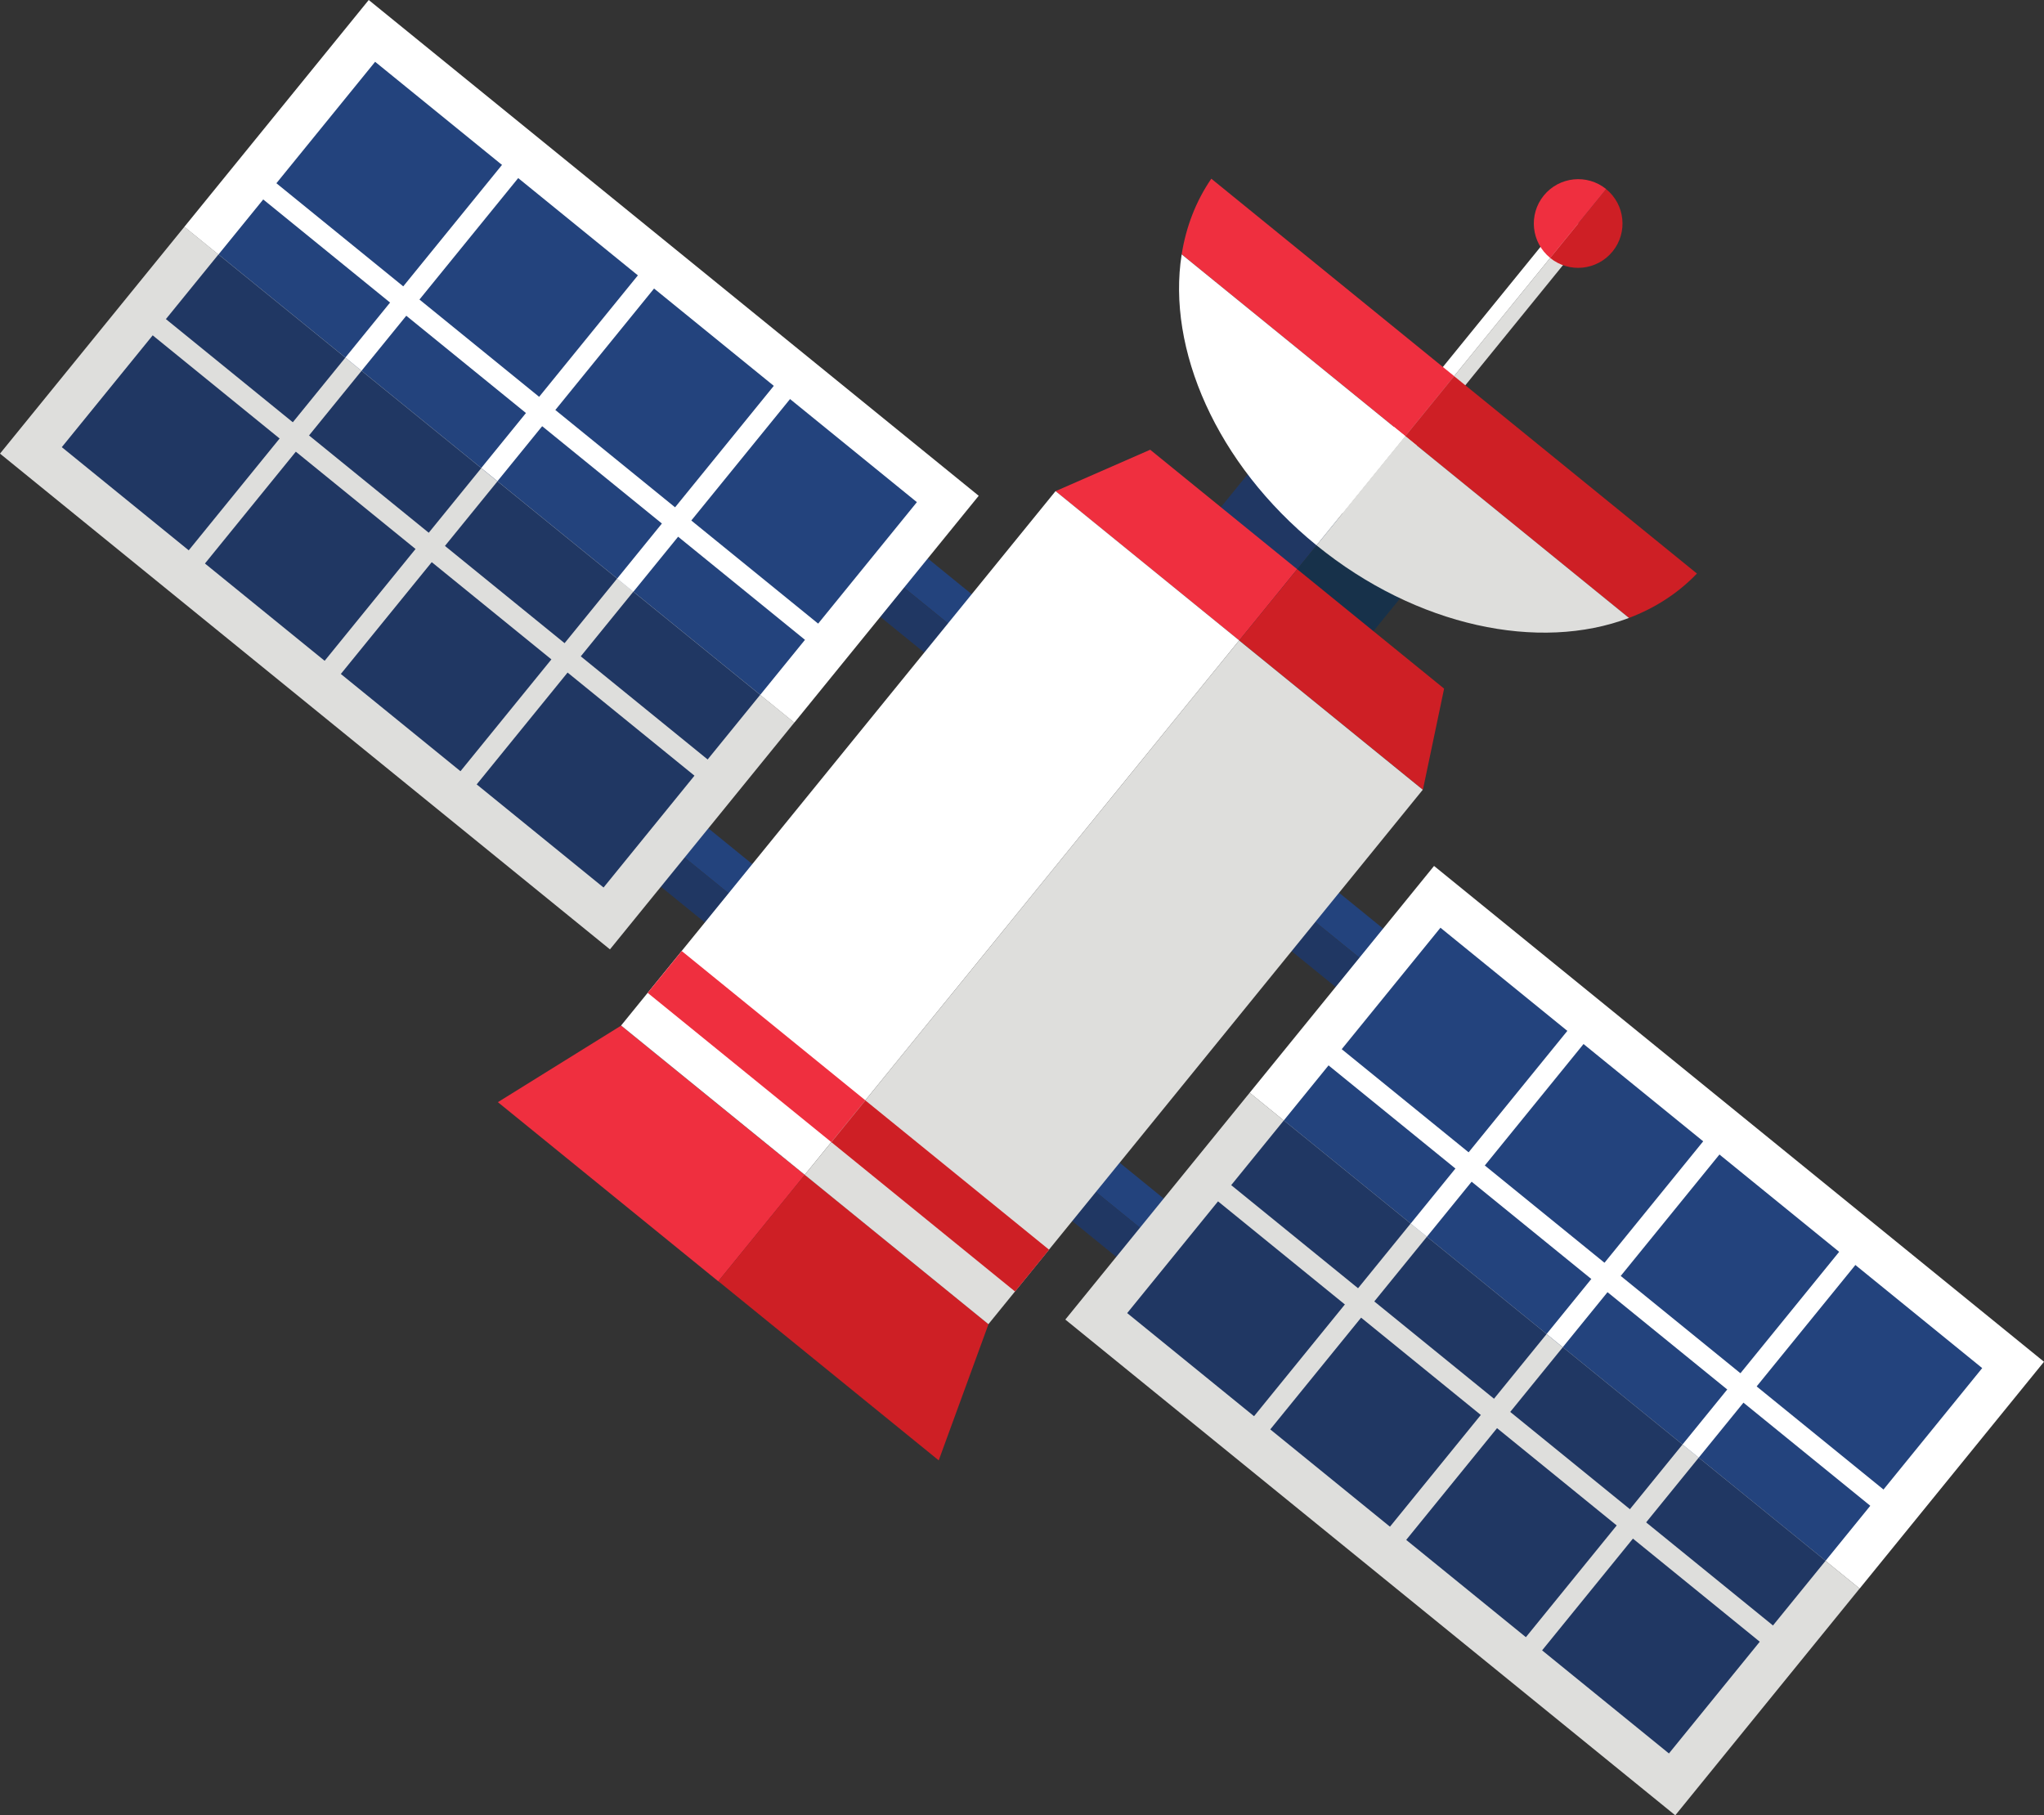 <?xml version="1.0" encoding="UTF-8" standalone="no"?>
<svg
   xmlns:dc="http://purl.org/dc/elements/1.1/"
   xmlns:cc="http://creativecommons.org/ns#"
   xmlns:rdf="http://www.w3.org/1999/02/22-rdf-syntax-ns#"
   xmlns:svg="http://www.w3.org/2000/svg"
   xmlns="http://www.w3.org/2000/svg"
   id="svg5022"
   version="1.1"
   viewBox="0 0 31.919 28.349"
   height="28.349mm"
   width="31.919mm">
  <rect x="0" y="0" width="31.919" height="28.349" fill="#333333" stroke="none"/>
  <defs
     id="defs5016" />
  <g
     transform="translate(772.668,-69.647)"
     id="layer1">
    <path
       d="m -752.973,76.793 -0.506,0.622 -0.452,0.556 1.191,0.968 0.958,-1.178 -1.191,-0.968"
       style="fill:#203763;fill-opacity:1;fill-rule:nonzero;stroke:none;stroke-width:0.035"
       id="path16" />
    <path
       d="m -751.782,77.762 -0.958,1.178 1.191,0.968 0.452,-0.556 0.506,-0.622 -1.191,-0.968"
       style="fill:#17314a;fill-opacity:1;fill-rule:nonzero;stroke:none;stroke-width:0.035"
       id="path18" />
    <path
       d="m -747.848,73.28 -0.175,-0.143 -3.683,4.531 0.175,0.143 3.683,-4.531"
       style="fill:#dededc;fill-opacity:1;fill-rule:nonzero;stroke:none;stroke-width:0.035"
       id="path20" />
    <path
       d="m -748.199,72.995 -3.683,4.531 0.175,0.143 3.683,-4.531 -0.175,-0.143"
       style="fill:#ffffff;fill-opacity:1;fill-rule:nonzero;stroke:none;stroke-width:0.035"
       id="path22" />
    <path
       d="m -762.968,85.663 -1.925,1.196 3.442,2.798 1.351,-1.662 -2.868,-2.331"
       style="fill:#ef2f3f;fill-opacity:1;fill-rule:nonzero;stroke:none;stroke-width:0.035"
       id="path24" />
    <path
       d="m -757.232,90.325 -2.868,-2.332 -1.351,1.662 3.442,2.798 0.778,-2.129"
       style="fill:#ce1f25;fill-opacity:1;fill-rule:nonzero;stroke:none;stroke-width:0.035"
       id="path26" />
    <path
       d="m -760.331,83.62 -1.767,-1.437 -0.37,0.456 1.767,1.437 0.37,-0.456"
       style="fill:#23437d;fill-opacity:1;fill-rule:nonzero;stroke:none;stroke-width:0.035"
       id="path28" />
    <path
       d="m -762.469,82.639 -0.37,0.456 1.767,1.437 0.371,-0.456 -1.767,-1.437"
       style="fill:#203763;fill-opacity:1;fill-rule:nonzero;stroke:none;stroke-width:0.035"
       id="path30" />
    <path
       d="m -756.905,79.405 -1.767,-1.437 -0.37,0.455 1.767,1.437 0.37,-0.455"
       style="fill:#23437d;fill-opacity:1;fill-rule:nonzero;stroke:none;stroke-width:0.035"
       id="path32" />
    <path
       d="m -759.043,78.424 -0.37,0.456 1.767,1.437 0.371,-0.456 -1.767,-1.437"
       style="fill:#203763;fill-opacity:1;fill-rule:nonzero;stroke:none;stroke-width:0.035"
       id="path34" />
    <path
       d="m -769.789,73.189 -2.879,3.542 9.525,7.742 2.879,-3.542 -9.525,-7.743"
       style="fill:#dededc;fill-opacity:1;fill-rule:nonzero;stroke:none;stroke-width:0.035"
       id="path36" />
    <path
       d="m -757.385,77.389 -9.525,-7.742 -2.879,3.542 9.525,7.743 2.879,-3.542"
       style="fill:#ffffff;fill-opacity:1;fill-rule:nonzero;stroke:none;stroke-width:0.035"
       id="path38" />
    <path
       d="m -758.35,77.489 -8.46,-6.877 -2.446,3.009 8.46,6.877 2.446,-3.009"
       style="fill:#23437d;fill-opacity:1;fill-rule:nonzero;stroke:none;stroke-width:0.035"
       id="path40" />
    <path
       d="m -769.257,73.621 -2.446,3.009 8.46,6.877 2.446,-3.009 -8.46,-6.877"
       style="fill:#203763;fill-opacity:1;fill-rule:nonzero;stroke:none;stroke-width:0.035"
       id="path42" />
    <path
       d="m -769.945,78.517 0.253,0.206 2.67,-3.285 -0.253,-0.206 -2.67,3.285"
       style="fill:#dededc;fill-opacity:1;fill-rule:nonzero;stroke:none;stroke-width:0.035"
       id="path44" />
    <path
       d="m -764.727,72.097 -2.548,3.134 0.253,0.206 2.548,-3.134 -0.253,-0.206"
       style="fill:#ffffff;fill-opacity:1;fill-rule:nonzero;stroke:none;stroke-width:0.035"
       id="path46" />
    <path
       d="m -762.605,73.822 -2.548,3.134 0.253,0.206 2.548,-3.135 -0.253,-0.206"
       style="fill:#ffffff;fill-opacity:1;fill-rule:nonzero;stroke:none;stroke-width:0.035"
       id="path48" />
    <path
       d="m -767.823,80.242 0.253,0.206 2.67,-3.284 -0.253,-0.206 -2.67,3.285"
       style="fill:#dededc;fill-opacity:1;fill-rule:nonzero;stroke:none;stroke-width:0.035"
       id="path50" />
    <path
       d="m -763.031,78.682 -2.67,3.284 0.253,0.206 2.67,-3.285 -0.253,-0.206"
       style="fill:#dededc;fill-opacity:1;fill-rule:nonzero;stroke:none;stroke-width:0.035"
       id="path52" />
    <path
       d="m -760.23,75.754 -0.253,-0.206 -2.548,3.135 0.253,0.206 2.548,-3.134"
       style="fill:#ffffff;fill-opacity:1;fill-rule:nonzero;stroke:none;stroke-width:0.035"
       id="path54" />
    <path
       d="m -768.617,72.293 8.766,7.126 -0.206,0.253 -8.766,-7.126 0.206,-0.253"
       style="fill:#ffffff;fill-opacity:1;fill-rule:nonzero;stroke:none;stroke-width:0.035"
       id="path56" />
    <path
       d="m -770.342,74.415 8.766,7.126 -0.206,0.253 -8.766,-7.125 0.206,-0.253"
       style="fill:#dededc;fill-opacity:1;fill-rule:nonzero;stroke:none;stroke-width:0.035"
       id="path58" />
    <path
       d="m -755.771,87.327 1.767,1.437 -0.371,0.456 -1.767,-1.437 0.37,-0.456"
       style="fill:#23437d;fill-opacity:1;fill-rule:nonzero;stroke:none;stroke-width:0.035"
       id="path60" />
    <path
       d="m -754.374,89.219 -0.37,0.456 -1.767,-1.437 0.37,-0.455 1.767,1.437"
       style="fill:#203763;fill-opacity:1;fill-rule:nonzero;stroke:none;stroke-width:0.035"
       id="path62" />
    <path
       d="m -752.345,83.111 1.767,1.437 -0.37,0.455 -1.767,-1.437 0.37,-0.456"
       style="fill:#23437d;fill-opacity:1;fill-rule:nonzero;stroke:none;stroke-width:0.035"
       id="path64" />
    <path
       d="m -750.948,85.004 -0.371,0.456 -1.767,-1.437 0.37,-0.456 1.767,1.437"
       style="fill:#203763;fill-opacity:1;fill-rule:nonzero;stroke:none;stroke-width:0.035"
       id="path66" />
    <path
       d="m -743.628,94.454 -2.879,3.542 -9.525,-7.742 2.879,-3.542 9.525,7.743"
       style="fill:#dededc;fill-opacity:1;fill-rule:nonzero;stroke:none;stroke-width:0.035"
       id="path68" />
    <path
       d="m -750.274,83.17 9.525,7.743 -2.879,3.542 -9.525,-7.743 2.879,-3.542"
       style="fill:#ffffff;fill-opacity:1;fill-rule:nonzero;stroke:none;stroke-width:0.035"
       id="path70" />
    <path
       d="m -750.174,84.135 8.46,6.877 -2.446,3.009 -8.46,-6.877 2.446,-3.009"
       style="fill:#23437d;fill-opacity:1;fill-rule:nonzero;stroke:none;stroke-width:0.035"
       id="path72" />
    <path
       d="m -744.16,94.021 -2.446,3.009 -8.46,-6.877 2.446,-3.009 8.46,6.877"
       style="fill:#203763;fill-opacity:1;fill-rule:nonzero;stroke:none;stroke-width:0.035"
       id="path74" />
    <path
       d="m -748.811,95.696 -0.253,-0.206 2.67,-3.285 0.253,0.206 -2.67,3.285"
       style="fill:#dededc;fill-opacity:1;fill-rule:nonzero;stroke:none;stroke-width:0.035"
       id="path76" />
    <path
       d="m -743.593,89.277 -2.548,3.134 -0.253,-0.206 2.548,-3.134 0.253,0.206"
       style="fill:#ffffff;fill-opacity:1;fill-rule:nonzero;stroke:none;stroke-width:0.035"
       id="path78" />
    <path
       d="m -745.716,87.552 -2.548,3.134 -0.253,-0.206 2.548,-3.135 0.253,0.206"
       style="fill:#ffffff;fill-opacity:1;fill-rule:nonzero;stroke:none;stroke-width:0.035"
       id="path80" />
    <path
       d="m -750.934,93.971 -0.253,-0.206 2.67,-3.284 0.253,0.206 -2.67,3.285"
       style="fill:#dededc;fill-opacity:1;fill-rule:nonzero;stroke:none;stroke-width:0.035"
       id="path82" />
    <path
       d="m -750.386,88.961 -2.67,3.284 -0.253,-0.206 2.67,-3.285 0.253,0.206"
       style="fill:#dededc;fill-opacity:1;fill-rule:nonzero;stroke:none;stroke-width:0.035"
       id="path84" />
    <path
       d="m -748.091,85.62 0.253,0.206 -2.548,3.135 -0.253,-0.206 2.548,-3.134"
       style="fill:#ffffff;fill-opacity:1;fill-rule:nonzero;stroke:none;stroke-width:0.035"
       id="path86" />
    <path
       d="m -742.99,93.124 -8.766,-7.125 -0.206,0.253 8.766,7.126 0.206,-0.253"
       style="fill:#ffffff;fill-opacity:1;fill-rule:nonzero;stroke:none;stroke-width:0.035"
       id="path88" />
    <path
       d="m -744.716,95.247 -8.766,-7.125 -0.206,0.253 8.766,7.126 0.206,-0.253"
       style="fill:#dededc;fill-opacity:1;fill-rule:nonzero;stroke:none;stroke-width:0.035"
       id="path90" />
    <path
       d="m -754.706,76.67 -1.478,0.647 2.868,2.332 0.905,-1.113 -2.295,-1.865"
       style="fill:#ef2f3f;fill-opacity:1;fill-rule:nonzero;stroke:none;stroke-width:0.035"
       id="path92" />
    <path
       d="m -750.117,80.401 -2.294,-1.865 -0.905,1.113 2.868,2.331 0.331,-1.579"
       style="fill:#ce1f25;fill-opacity:1;fill-rule:nonzero;stroke:none;stroke-width:0.035"
       id="path94" />
    <path
       d="m -753.317,79.649 -6.784,8.345 2.868,2.332 3.2,-3.937 3.583,-4.409 -2.868,-2.331"
       style="fill:#dededc;fill-opacity:1;fill-rule:nonzero;stroke:none;stroke-width:0.035"
       id="path96" />
    <path
       d="m -756.185,77.317 -3.584,4.408 -3.2,3.937 2.868,2.331 6.784,-8.345 -2.868,-2.332"
       style="fill:#ffffff;fill-opacity:1;fill-rule:nonzero;stroke:none;stroke-width:0.035"
       id="path98" />
    <path
       d="m -762.023,84.499 -0.28,0.345 -0.251,0.308 2.868,2.331 0.531,-0.653 -2.868,-2.332"
       style="fill:#ef2f3f;fill-opacity:1;fill-rule:nonzero;stroke:none;stroke-width:0.035"
       id="path100" />
    <path
       d="m -759.154,86.831 -0.531,0.653 2.868,2.332 0.251,-0.308 0.28,-0.345 -2.868,-2.331"
       style="fill:#ce1f25;fill-opacity:1;fill-rule:nonzero;stroke:none;stroke-width:0.035"
       id="path102" />
    <path
       d="m -753.753,72.439 c -0.242,0.353 -0.394,0.753 -0.462,1.18 l 3.493,2.839 0.762,-0.937 -3.792,-3.083"
       style="fill:#ef2f3f;fill-opacity:1;fill-rule:nonzero;stroke:none;stroke-width:0.035"
       id="path104" />
    <path
       d="m -746.169,78.604 -3.792,-3.083 -0.762,0.937 3.493,2.839 c 0.404,-0.153 0.765,-0.384 1.061,-0.693"
       style="fill:#ce1f25;fill-opacity:1;fill-rule:nonzero;stroke:none;stroke-width:0.035"
       id="path106" />
    <path
       d="m -754.215,73.619 c -0.234,1.475 0.54,3.271 2.106,4.544 l 1.386,-1.705 -3.493,-2.839"
       style="fill:#ffffff;fill-opacity:1;fill-rule:nonzero;stroke:none;stroke-width:0.035"
       id="path108" />
    <path
       d="m -750.723,76.458 -1.386,1.705 c 1.566,1.274 3.482,1.664 4.879,1.134 l -3.493,-2.839"
       style="fill:#dededc;fill-opacity:1;fill-rule:nonzero;stroke:none;stroke-width:0.035"
       id="path110" />
    <path
       d="m -747.587,72.6 -0.874,1.075 c 0.297,0.241 0.733,0.196 0.975,-0.101 0.241,-0.297 0.196,-0.733 -0.101,-0.974"
       style="fill:#ce1f25;fill-opacity:1;fill-rule:nonzero;stroke:none;stroke-width:0.035"
       id="path112" />
    <path
       d="m -748.561,72.701 c -0.241,0.297 -0.196,0.733 0.101,0.974 l 0.874,-1.075 c -0.297,-0.241 -0.733,-0.196 -0.975,0.101"
       style="fill:#ef2f3f;fill-opacity:1;fill-rule:nonzero;stroke:none;stroke-width:0.035"
       id="path114" />
  </g>
</svg>

